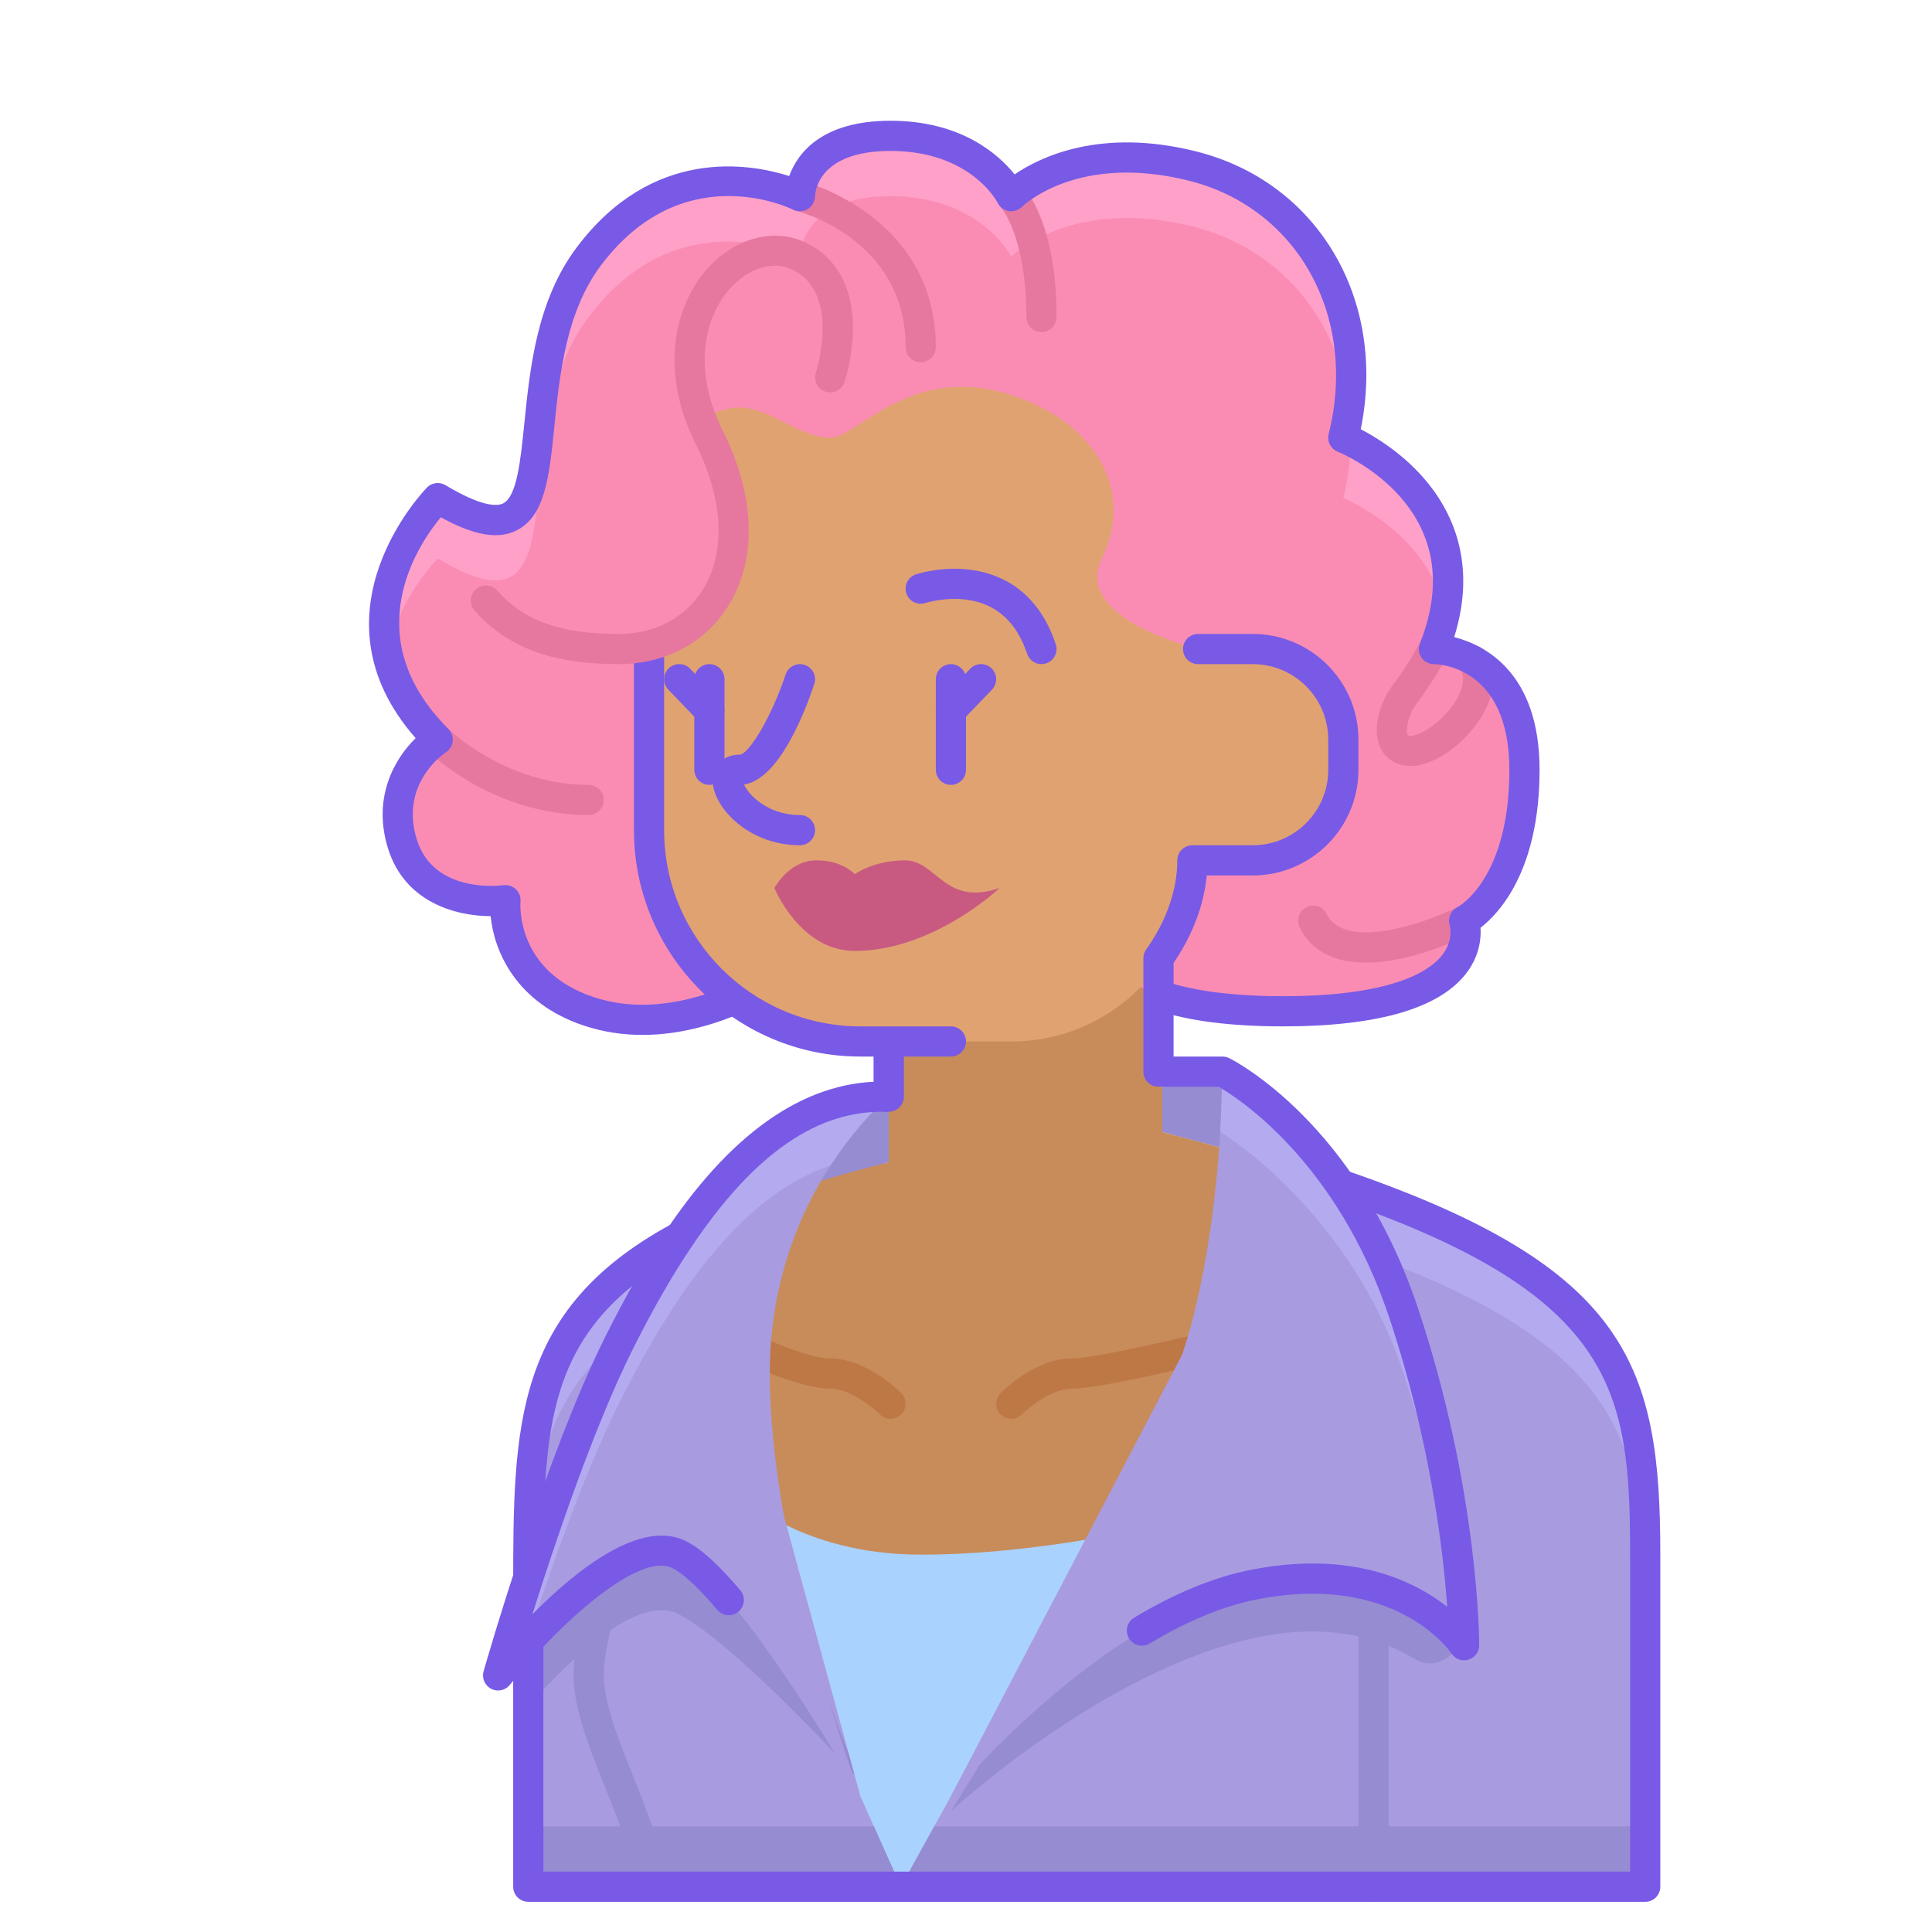 <svg enable-background="new 0 0 64 64" height="512" viewBox="0 0 64 64" width="512" xmlns="http://www.w3.org/2000/svg"><path d="m27.103 39.282 2.342-.782 9.055-1 2 .537v-2.537l-11.055.827-1.945 1.293z" fill="#968cd2"/><path d="m45.488 39.623c-1.903-.705-4.203-1.404-6.988-2.123v-7.76l-9.055 4.76v4c-3.01.752-5.26 1.568-6.945 2.481v12.481h22.988z" fill="#c88c5a"/><path d="m33.5 47c-.128 0-.256-.049-.354-.147-.195-.195-.195-.511 0-.706.118-.118 1.181-1.147 2.354-1.147.77 0 3.782-.711 4.879-.985.269-.068.539.095.606.364.066.268-.097.539-.364.606-.415.104-4.089 1.015-5.121 1.015-.646 0-1.407.617-1.647.854-.098.097-.225.146-.353.146z" fill="#be7846"/><path d="m29.5 47c-.128 0-.255-.048-.353-.146-.24-.237-1.001-.854-1.647-.854-1.087 0-3.008-.945-3.224-1.053-.247-.124-.347-.424-.224-.671.124-.248.424-.345.671-.224.528.264 2.055.948 2.777.948 1.173 0 2.236 1.029 2.354 1.146.195.195.195.511 0 .706-.098.099-.226.148-.354.148z" fill="#be7846"/><path d="m24.5 49.5s2 2 6 2 8-1 8-1v12h-14z" fill="#aad2ff"/><path d="m23.335 40.561c-5.865 2.776-5.835 6.459-5.835 12.121v9.818h12.344l-1.344-3z" fill="#a99be0"/><path d="m23 40.733c-5.514 2.756-5.5 6.402-5.5 11.949v2c0-5.547-.014-9.193 5.5-11.949z" fill="#b4aaf0"/><path d="m17.5 56.526c1.318-1.501 3.629-3.774 5-3.044 1.739.925 4.985 4.408 5.805 5.304l-.19-.696c-.627-1.553-1.852-4.932-2.372-8.697l-2.409-8.833c-.182.086-.341.176-.512.263-.88 1.314-1.653 2.778-2.323 4.205-1.116 2.377-2.231 6.058-3 8.849.001.879.001 1.777.001 2.649z" fill="#968cd2"/><path d="m17.5 60.5v2h12.344l-.896-2z" fill="#968cd2"/><path d="m21.5 63c-.276 0-.5-.224-.5-.5 0-.904-.49-2.129-.964-3.314-.51-1.273-1.036-2.59-1.036-3.686 0-2.072 1.953-6.978 2.036-7.186.103-.257.394-.383.649-.279.257.103.381.394.278.65-.019.05-1.963 4.934-1.963 6.815 0 .904.49 2.129.964 3.314.51 1.273 1.036 2.59 1.036 3.686 0 .276-.224.5-.5.5z" fill="#968cd2"/><path d="m42.445 38.604-10.945 20.896-1.656 3h24.656s0-3 0-11c0-6.193-.82-9.462-12.055-12.896z" fill="#a99be0"/><path d="m42.445 38.604-.445.851v2l.445-.85c11.235 3.433 12.055 6.702 12.055 12.895 0-.633 0-1.29 0-2 0-6.193-.82-9.462-12.055-12.896z" fill="#b4aaf0"/><path d="m29.844 62.5h24.656s0-.611 0-2h-23.552z" fill="#968cd2"/><path d="m45.5 63c-.276 0-.5-.224-.5-.5v-13c0-.276.224-.5.5-.5s.5.224.5.5v13c0 .276-.224.5-.5.5z" fill="#968cd2"/><path d="m54.5 63h-37c-.276 0-.5-.224-.5-.5v-9.817c0-5.42 0-9.265 5.208-12.113.242-.134.546-.044.679.199.133.242.044.546-.198.678-4.689 2.563-4.689 5.79-4.689 11.136v9.417h36v-10.5c0-5.375-.447-8.57-9.627-11.745-.262-.09-.399-.375-.31-.636.091-.261.38-.397.636-.309 9.284 3.211 10.301 6.485 10.301 12.69v11c0 .276-.224.5-.5.5zm-36.5-.5h.01z" fill="#785ae6"/><path d="m29.444 36.827c-.276 0-.5-.224-.5-.5v-1.827c0-.276.224-.5.5-.5s.5.224.5.5v1.827c0 .276-.223.5-.5.5z" fill="#785ae6"/><path d="m40.5 35.5s4 2.208 6 8.833c1.18 3.91 1.664 7.435 1.862 9.668.071.805-.801 1.38-1.49.958-1.125-.689-2.874-1.24-5.373-.689-5 1.104-10 5.729-10 5.729s5-7.937 7-12.354c2.001-4.416 2.001-12.145 2.001-12.145z" fill="#968cd2"/><path d="m40.5 35.5s4 2 6 8 2 11 2 11-2-3-7-2-10 7-10 7 5-9 7-13 2-11 2-11z" fill="#a99be0"/><path d="m46.5 43.5c-1.571-4.714-4.869-7.254-6-8l-.075 1.986c1.131.746 4.504 3.301 6.075 8.014 1.197 3.591 1.675 6.813 1.868 8.831.086.102.132.169.132.169s0-5-2-11z" fill="#b4aaf0"/><path d="m48.5 55c-.164 0-.321-.081-.416-.223-.074-.108-1.897-2.704-6.486-1.787-1.084.217-2.266.706-3.513 1.454-.233.142-.543.066-.686-.171s-.065-.544.172-.686c1.345-.807 2.634-1.338 3.831-1.577 3.344-.671 5.435.35 6.538 1.217-.131-1.844-.555-5.488-1.915-9.568-1.733-5.201-5.047-7.309-5.653-7.658h-1.872c-.276 0-.5-.224-.5-.5s.224-.5.5-.5h2c.077 0 .154.018.224.053.171.085 4.209 2.163 6.251 8.289 2.002 6.007 2.025 10.949 2.025 11.157 0 .22-.145.415-.355.479-.048.014-.097.021-.145.021z" fill="#785ae6"/><path d="m29.445 36.331s-3.945 3.169-3.945 9.169 3 14 3 14-4-7-6-8-6 4-6 4 2-7 4-11 4.889-8.337 8.945-8.169z" fill="#a99be0"/><path d="m20.5 46.5c1.665-3.331 3.95-6.886 7.009-7.888.974-1.505 1.936-2.281 1.936-2.281-4.056-.168-6.945 4.169-8.945 8.169s-4 11-4 11 .376-.468.951-1.087c.769-2.378 1.908-5.632 3.049-7.913z" fill="#b4aaf0"/><path d="m16.5 56c-.078 0-.156-.018-.229-.056-.212-.109-.316-.353-.251-.582.082-.288 2.035-7.091 4.033-11.086.694-1.388 1.363-2.555 2.047-3.566.155-.229.467-.288.694-.135.229.155.289.465.134.694-.658.975-1.307 2.105-1.98 3.454-1.273 2.546-2.561 6.371-3.311 8.751 1.46-1.475 3.589-3.171 5.087-2.422.494.247 1.083.78 1.8 1.629.179.211.151.526-.06.705-.209.179-.525.153-.704-.059-.771-.913-1.232-1.254-1.483-1.38-1.127-.572-3.829 1.921-5.386 3.865-.098.122-.244.188-.391.188z" fill="#785ae6"/><path d="m22.514 41.49c-.097 0-.194-.028-.279-.085-.229-.155-.29-.465-.135-.694 2.259-3.346 4.747-4.987 7.365-4.878.276.011.49.245.479.521-.013.275-.248.484-.521.479-2.312-.095-4.415 1.356-6.496 4.438-.096.142-.253.219-.413.219z" fill="#785ae6"/><path d="m29.445 32.5v11l1.77 1 1.23 1 6.055-4v-11.76z" fill="#c88c5a"/><path d="m29.444 36.827c-.276 0-.5-.224-.5-.5v-1.827c0-.276.224-.5.5-.5s.5.224.5.5v1.827c0 .276-.223.5-.5.5z" fill="#785ae6"/><path d="m42.5 33.5c-4 0-5-1-5-1h-12s-3 2-6 1-2.755-3.683-2.755-3.683-2.717.388-3.416-1.863 1.171-3.454 1.171-3.454c-4-4 0-8 0-8 5 3 2-4 5-8s7-2 7-2 0-2 3-2 4 2 4 2 2-2 6-1 6 5 5 9c0 0 5 2 3 7 0 0 3 0 3 4s-2 5-2 5 1 3-6 3z" fill="#fa8cb4"/><path d="m14.5 18.5c5 3 2-4 5-8s7-2 7-2 0-2 3-2 4 2 4 2 2-2 6-1c2.964.741 4.826 3.131 5.187 5.946.437-3.626-1.539-7.034-5.187-7.946-4-1-6 1-6 1s-1-2-4-2-3 2-3 2-4-2-7 2 0 11-5 8c0 0-2.281 2.287-1.668 5.131.384-1.843 1.668-3.131 1.668-3.131z" fill="#ffa0c8"/><path d="m44.5 16.5s2.77 1.112 3.359 3.743c.659-3.476-2.241-5.2-3.114-5.63-.012.622-.087 1.254-.245 1.887z" fill="#ffa0c8"/><g fill="#e678a0"><path d="m19.5 27c-3.171 0-5.266-2.059-5.354-2.146-.195-.195-.195-.511 0-.706s.511-.195.706-.002c.019.018 1.903 1.854 4.648 1.854.276 0 .5.224.5.5s-.224.5-.5.5z"/><path d="m45.239 31.889c-1.293 0-1.901-.595-2.187-1.166-.123-.247-.023-.547.224-.671.247-.123.547-.024.671.224.635 1.267 3.406.237 4.329-.224.248-.123.547-.024.671.224.123.247.023.547-.224.671-.043.021-1.068.53-2.24.791-.472.105-.884.151-1.244.151z"/><path d="m46.734 25.374c-.442 0-.8-.203-.986-.562-.321-.616-.047-1.539.374-2.094.476-.627.937-1.453.94-1.461.135-.243.44-.329.681-.194.241.134.328.438.194.68-.02.037-.499.895-1.019 1.58-.314.415-.359.955-.278 1.037.007.004.049.016.112.014.349-.014 1.144-.546 1.528-1.255.146-.27.28-.66.087-.983-.143-.237-.065-.544.172-.686.234-.141.543-.065.686.172.34.567.316 1.269-.065 1.974-.515.95-1.577 1.748-2.368 1.778-.02 0-.038 0-.058 0z"/><path d="m30.5 12c-.276 0-.5-.224-.5-.5 0-3.551-3.475-4.478-3.622-4.515-.268-.068-.43-.34-.362-.607.068-.268.343-.432.605-.363.044.011 4.379 1.145 4.379 5.485 0 .276-.224.5-.5.5z"/><path d="m34.5 11c-.276 0-.5-.224-.5-.5 0-2.7-.851-3.644-.859-3.652-.187-.2-.182-.515.015-.704.197-.188.505-.19.698.003.117.117 1.146 1.236 1.146 4.353 0 .276-.224.5-.5.5z"/></g><path d="m21.284 34.283c-.63 0-1.284-.089-1.942-.309-2.252-.75-2.976-2.467-3.089-3.625-1.162-.003-2.848-.462-3.401-2.247-.522-1.682.216-2.967.917-3.65-3.665-4.169.336-8.263.378-8.305.163-.163.416-.193.61-.075 1.233.739 1.726.696 1.909.604.458-.23.578-1.415.705-2.669.184-1.804.411-4.049 1.729-5.806 2.518-3.356 5.742-2.784 7.043-2.37.271-.741 1.061-1.831 3.357-1.831 2.328 0 3.571 1.105 4.111 1.777.849-.58 2.852-1.553 6.01-.762 4.041 1.01 6.331 4.924 5.455 9.204.481.249 1.322.758 2.048 1.574.935 1.052 1.833 2.804 1.048 5.311 1.016.262 2.828 1.179 2.828 4.396 0 3.318-1.325 4.744-1.955 5.234.025.391-.055.929-.426 1.444-.871 1.209-2.93 1.822-6.119 1.822-1.713 0-3.111-.177-4.158-.526-.262-.087-.403-.37-.316-.632.089-.262.372-.401.633-.316.649.216 1.842.474 3.841.474 3.736 0 4.93-.881 5.308-1.406.347-.481.22-.931.218-.936-.078-.236.028-.494.251-.605.065-.035 1.723-.96 1.723-4.553 0-3.46-2.397-3.5-2.5-3.5-.166 0-.321-.083-.414-.22s-.111-.312-.05-.466c1.786-4.466-2.538-6.276-2.723-6.351-.231-.093-.359-.343-.299-.585.971-3.882-1.022-7.49-4.636-8.394-3.65-.912-5.452.797-5.527.871-.114.112-.277.161-.434.137-.157-.027-.294-.126-.365-.269-.034-.067-.922-1.723-3.552-1.723-2.391 0-2.496 1.352-2.5 1.506-.005.17-.097.33-.242.418-.146.088-.327.1-.48.023-.15-.072-3.676-1.751-6.378 1.853-1.151 1.535-1.363 3.627-1.534 5.308-.169 1.668-.303 2.986-1.252 3.462-.616.307-1.4.175-2.512-.434-.768.927-2.805 3.955.251 7.011.107.107.16.256.144.407-.016.15-.1.286-.227.367-.061.04-1.538 1.038-.964 2.885.562 1.811 2.775 1.529 2.869 1.517.149-.021.304.029.414.134s.167.255.153.407c-.008.091-.155 2.306 2.415 3.163 1.729.576 3.477.074 4.638-.45.248-.112.547-.002.661.25.113.252.001.548-.251.662-.894.403-2.102.794-3.421.794z" fill="#785ae6"/><path d="m21.5 17.5v10c0 3.866 3.134 7 7 7h5c3.314 0 6-2.686 6-6h2c1.657 0 3-1.343 3-3v-1c0-1.657-1.343-3-3-3h-2-3z" fill="#e1a271"/><path d="m21.5 17.5c0-3 2-4 3-4s2 1 3 1 3-3 7-1c2 1 3 3 2 5s3.189 3 3.189 3v2.041z" fill="#e1a271"/><path d="m23.5 14.5c2 4 0 7-3 7s-.086-3.204-.086-3.204l1.565-4.779z" fill="#fa8cb4"/><g fill="#785ae6"><path d="m38.376 36c-.276 0-.5-.224-.5-.5v-3.759c0-.104.032-.206.094-.291.664-.929 1.03-1.977 1.03-2.95 0-.276.224-.5.5-.5h2c1.379 0 2.5-1.122 2.5-2.5v-1c0-1.378-1.121-2.5-2.5-2.5h-1.812c-.276 0-.5-.224-.5-.5s.224-.5.5-.5h1.812c1.93 0 3.5 1.57 3.5 3.5v1c0 1.93-1.57 3.5-3.5 3.5h-1.524c-.095.986-.47 1.977-1.1 2.898v3.602c0 .276-.224.5-.5.5z"/><path d="m31.5 35h-3c-4.136 0-7.5-3.364-7.5-7.5v-6c0-.276.224-.5.5-.5s.5.224.5.5v6c0 3.584 2.916 6.5 6.5 6.5h3c.276 0 .5.224.5.5s-.224.5-.5.5z"/><path d="m31.5 26c-.276 0-.5-.224-.5-.5v-3c0-.276.224-.5.5-.5s.5.224.5.5v3c0 .276-.224.5-.5.5z"/><path d="m23.5 26c-.276 0-.5-.224-.5-.5v-3c0-.276.224-.5.5-.5s.5.224.5.5v3c0 .276-.224.5-.5.5z"/><path d="m26.5 28c-1.738 0-2.893-1.292-2.893-2.146 0-.243.089-.461.249-.616.114-.109.317-.238.644-.238.289 0 1.034-1.186 1.525-2.658.089-.262.372-.401.633-.316.262.087.403.37.316.632-.321.964-1.174 3.155-2.327 3.331.042.094.123.223.258.363.188.195.718.648 1.595.648.276 0 .5.224.5.5s-.224.5-.5.5z"/><path d="m31.5 24.041c-.125 0-.249-.046-.347-.14-.199-.191-.205-.508-.014-.707l1-1.041c.191-.2.508-.205.707-.014s.205.508.014.707l-1 1.041c-.097.103-.229.154-.36.154z"/><path d="m23.5 24.041c-.131 0-.263-.051-.36-.154l-1-1.041c-.191-.199-.186-.516.014-.707.201-.19.516-.186.707.014l1 1.041c.191.199.186.516-.014.707-.098.094-.222.14-.347.14z"/><path d="m34.5 22c-.209 0-.404-.132-.475-.342-.35-1.05-1.013-1.651-1.971-1.788-.738-.106-1.391.102-1.396.104-.261.088-.545-.053-.633-.316-.087-.262.055-.545.316-.632.035-.012.876-.286 1.854-.146.938.134 2.182.67 2.779 2.462.087.262-.055.545-.316.632-.053.018-.105.026-.158.026z"/></g><path d="m25.653 29.417s.469-.894 1.356-.916 1.304.458 1.304.458.626-.459 1.669-.459 1.304 1.543 3.129.917c0 0-2.19 2.084-4.798 2.084-1.813 0-2.66-2.084-2.66-2.084z" fill="#c85a82"/><path d="m20.5 22c-2.215 0-3.688-.547-4.779-1.773-.184-.206-.165-.522.042-.706.204-.185.521-.166.706.042.895 1.007 2.101 1.437 4.031 1.437 1.193 0 2.21-.537 2.788-1.474.761-1.231.676-2.981-.235-4.803-1.342-2.684-.559-4.896.521-5.974.921-.92 2.158-1.192 3.15-.697 2.36 1.18 1.297 4.466 1.251 4.605-.088.261-.366.403-.632.316-.262-.087-.403-.37-.317-.631.009-.026.837-2.603-.749-3.396-.612-.306-1.377-.111-1.996.509-.844.844-1.438 2.612-.333 4.82 1.069 2.138 1.139 4.243.191 5.776-.765 1.239-2.091 1.949-3.639 1.949z" fill="#e678a0"/></svg>